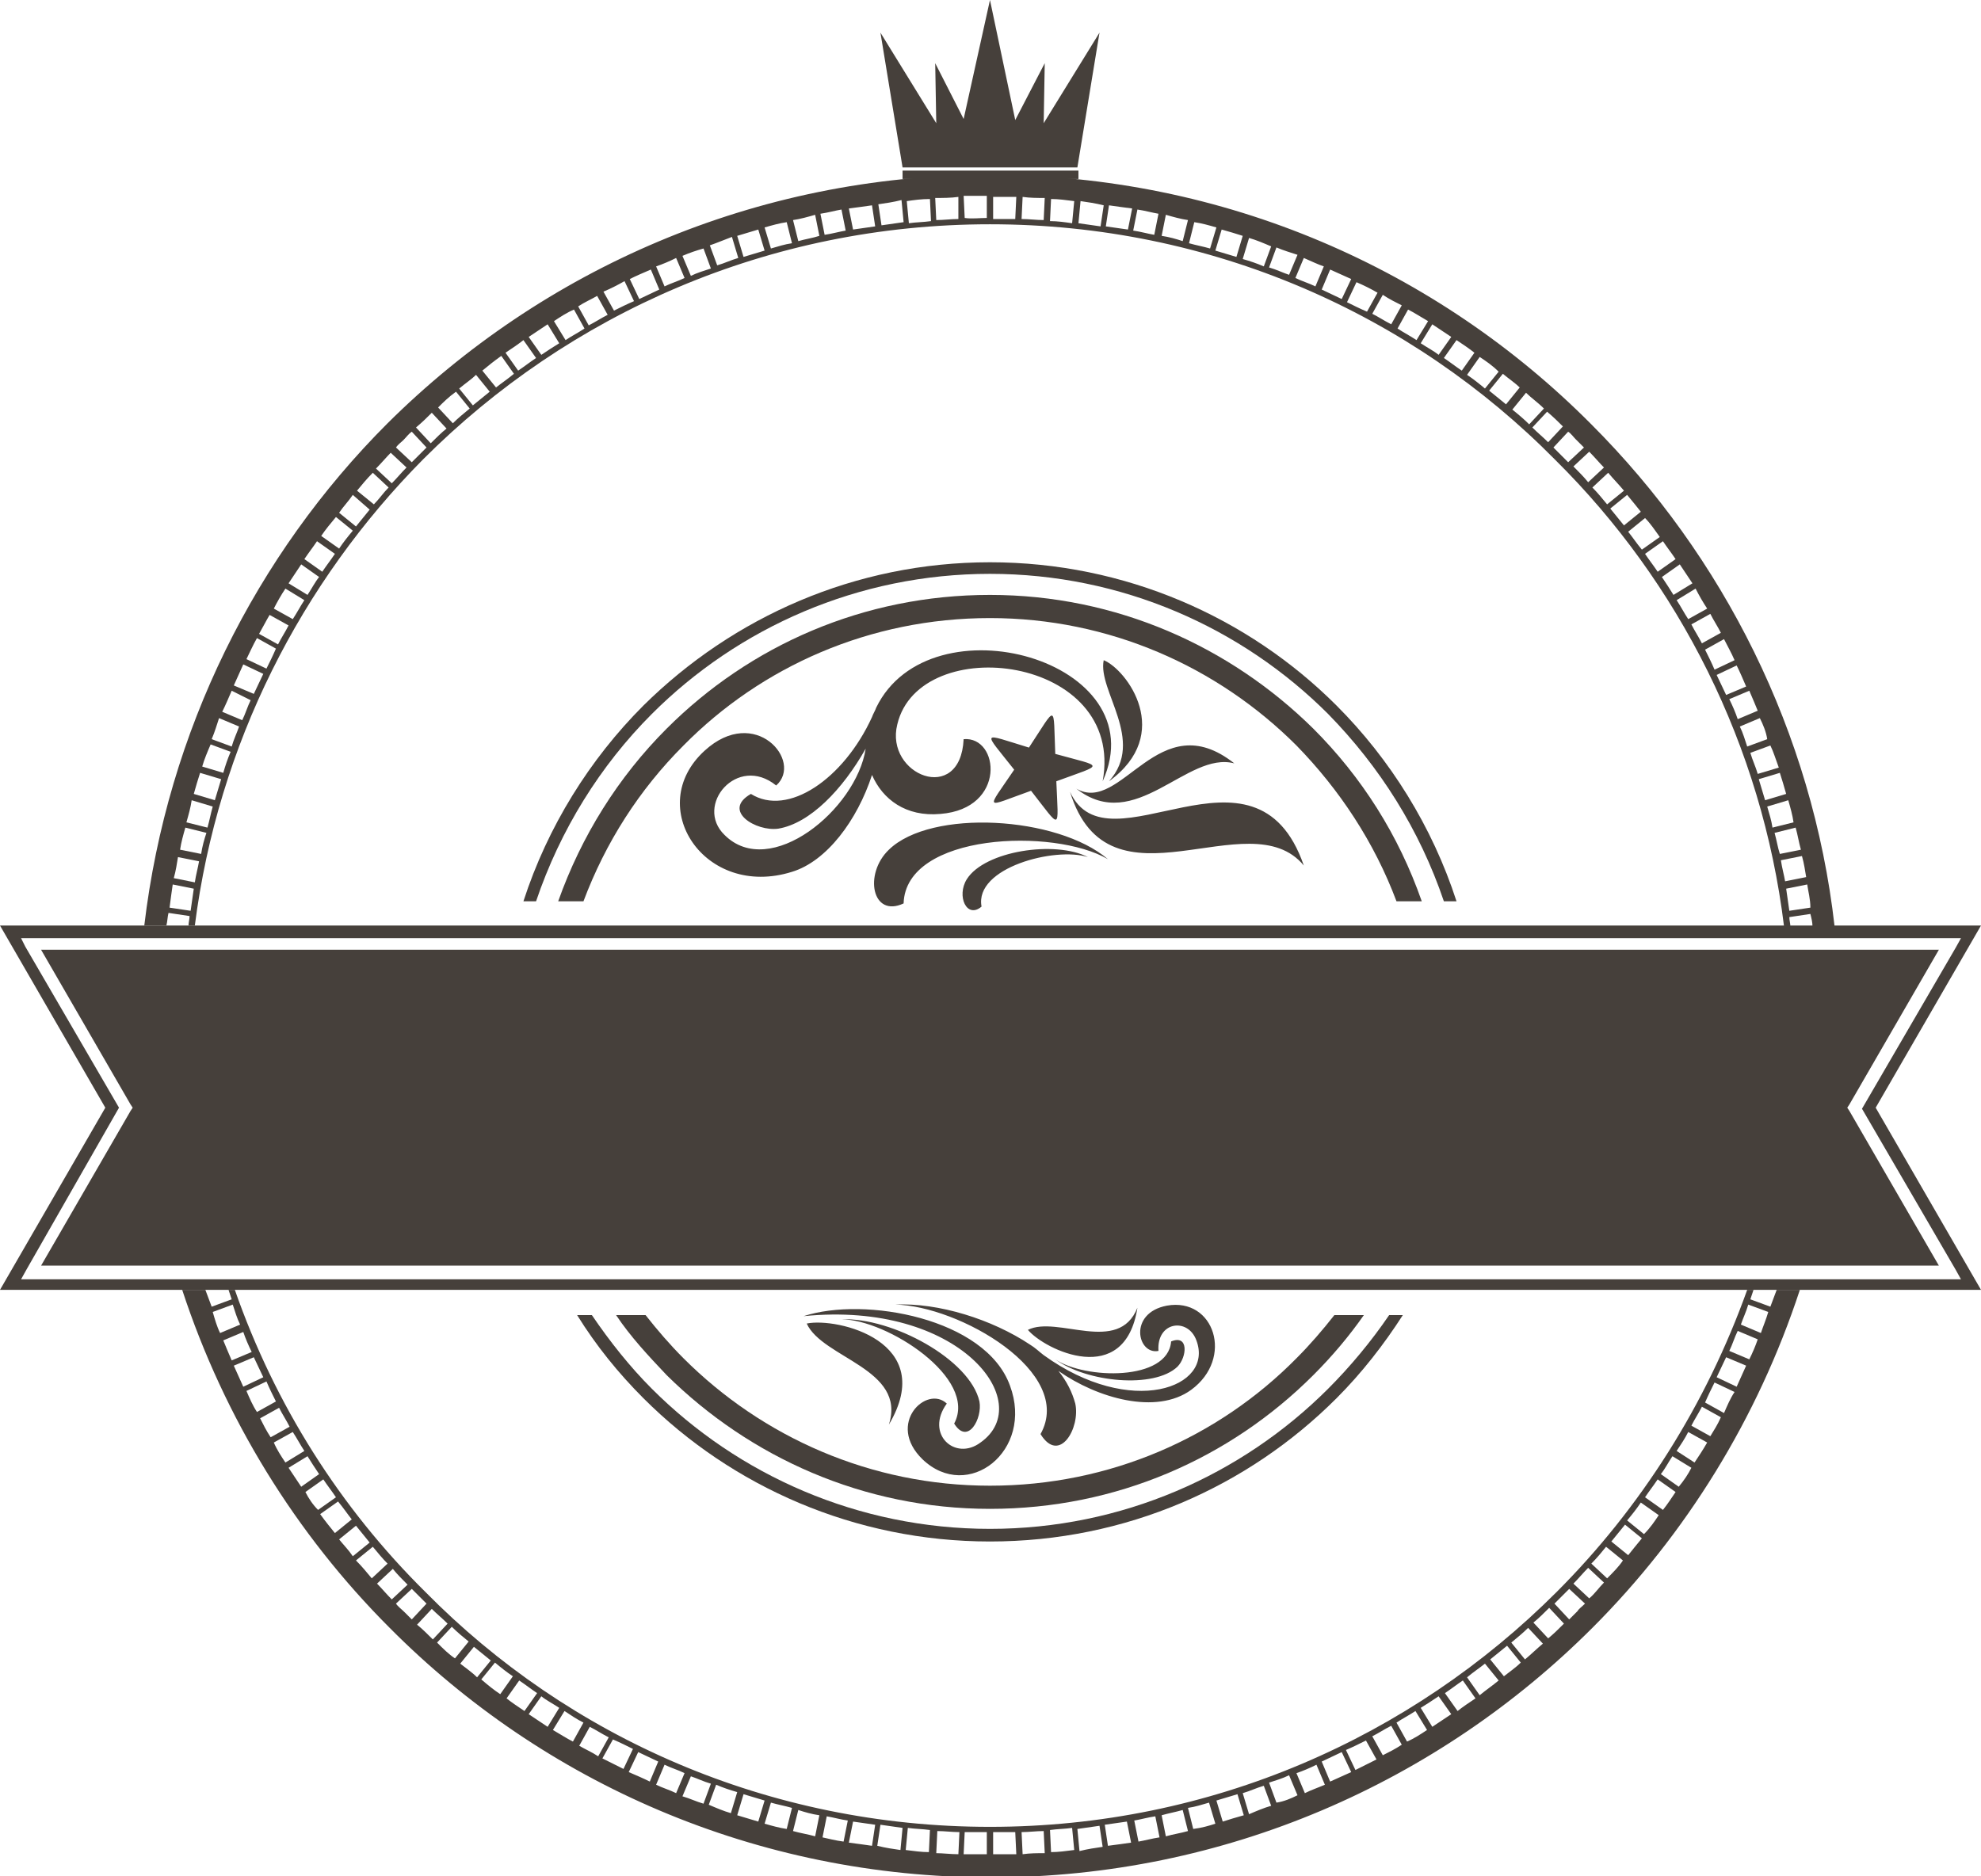 <?xml version="1.0" encoding="utf-8"?>
<!-- Generator: Adobe Illustrator 19.2.1, SVG Export Plug-In . SVG Version: 6.00 Build 0)  -->
<svg version="1.1" id="Layer_1" xmlns="http://www.w3.org/2000/svg" xmlns:xlink="http://www.w3.org/1999/xlink" x="0px" y="0px"
	 viewBox="0 0 188.1 178.2" style="enable-background:new 0 0 188.1 178.2;" xml:space="preserve">
<style type="text/css">
	.st0{fill:#46403B;}
	.st1{fill-rule:evenodd;clip-rule:evenodd;fill:#46403B;}
</style>
<g>
	<g>
		<path class="st0" d="M94,16.6c22.3,0,42.5,9,57.1,23.7c12.5,12.5,21,29.2,23.1,47.7h-2.1c0-0.4-0.1-0.8-0.2-1.2l-2,0.3
			c0,0.3,0.1,0.6,0.1,0.9h-0.6c-2.1-17.2-10-32.7-21.7-44.3C134,29.8,115,21.3,94,21.3s-40,8.5-53.8,22.3
			C28.6,55.3,20.7,70.7,18.5,87.9h-0.6c0-0.3,0.1-0.6,0.1-0.9l-2-0.3c-0.1,0.4-0.1,0.8-0.2,1.2h-2.1c2.2-18.5,10.6-35.2,23.1-47.7
			C51.5,25.6,71.7,16.6,94,16.6L94,16.6z M170.9,122.5c-4,12.2-10.8,23.2-19.7,32.1c-14.6,14.6-34.8,23.7-57.1,23.7
			c-22.3,0-42.5-9-57.1-23.7c-8.9-8.9-15.7-19.9-19.7-32.1h2.2c0.2,0.5,0.4,1.1,0.6,1.6l1.9-0.7c-0.1-0.3-0.2-0.6-0.3-0.9h0.6
			c3.8,10.9,10,20.7,18.1,28.7C54,165,73,173.5,94,173.5s40-8.5,53.8-22.3c8-8,14.2-17.8,18.1-28.7h0.6c-0.1,0.3-0.2,0.6-0.3,0.9
			l1.9,0.7c0.2-0.5,0.4-1.1,0.6-1.6H170.9L170.9,122.5z M93.7,20.7l0-2.1c-0.7,0-1.4,0-2.2,0l0.1,2.1C92.3,20.8,93,20.7,93.7,20.7
			L93.7,20.7z M94.3,18.7l0,2.1c0.7,0,1.4,0,2.1,0l0.1-2.1C95.8,18.7,95,18.7,94.3,18.7L94.3,18.7z M97.1,18.7L97,20.8
			c0.7,0,1.4,0.1,2.1,0.1l0.1-2.1C98.5,18.8,97.8,18.8,97.1,18.7L97.1,18.7z M99.8,18.9l-0.1,2.1c0.7,0,1.4,0.1,2.1,0.2l0.2-2.1
			C101.2,19,100.5,18.9,99.8,18.9L99.8,18.9z M102.6,19.1l-0.2,2.1c0.7,0.1,1.4,0.2,2.1,0.3l0.3-2C104,19.3,103.3,19.2,102.6,19.1
			L102.6,19.1z M105.3,19.5l-0.3,2c0.7,0.1,1.4,0.2,2.1,0.3l0.4-2C106.7,19.7,106,19.6,105.3,19.5L105.3,19.5z M108,19.9l-0.4,2
			c0.7,0.1,1.4,0.3,2,0.4l0.4-2C109.4,20.2,108.7,20,108,19.9L108,19.9z M110.7,20.4l-0.4,2c0.7,0.1,1.4,0.3,2,0.5l0.5-2
			C112.1,20.8,111.4,20.6,110.7,20.4L110.7,20.4z M113.4,21.1l-0.5,2c0.7,0.2,1.3,0.3,2,0.5l0.6-2C114.8,21.4,114.1,21.2,113.4,21.1
			L113.4,21.1z M116,21.8l-0.6,2c0.7,0.2,1.3,0.4,2,0.6l0.6-2C117.4,22.2,116.7,22,116,21.8L116,21.8z M118.6,22.6l-0.6,2
			c0.7,0.2,1.3,0.4,2,0.7l0.7-1.9C120,23.1,119.3,22.8,118.6,22.6L118.6,22.6z M121.2,23.5l-0.7,1.9c0.7,0.2,1.3,0.5,1.9,0.7
			l0.8-1.9C122.6,24,121.9,23.8,121.2,23.5L121.2,23.5z M123.8,24.5l-0.8,1.9c0.6,0.3,1.3,0.5,1.9,0.8l0.8-1.9
			C125.1,25.1,124.5,24.8,123.8,24.5L123.8,24.5z M126.3,25.6l-0.8,1.9c0.6,0.3,1.3,0.6,1.9,0.9l0.9-1.9
			C127.6,26.2,127,25.9,126.3,25.6L126.3,25.6z M128.8,26.8l-0.9,1.9c0.6,0.3,1.2,0.6,1.9,0.9l1-1.8
			C130.1,27.4,129.5,27.1,128.8,26.8L128.8,26.8z M131.3,28l-1,1.8c0.6,0.3,1.2,0.7,1.8,1l1-1.8C132.5,28.7,131.9,28.4,131.3,28
			L131.3,28z M133.7,29.4l-1,1.8c0.6,0.4,1.2,0.7,1.8,1.1l1.1-1.8C134.9,30.1,134.3,29.7,133.7,29.4L133.7,29.4z M136,30.8l-1.1,1.8
			c0.6,0.4,1.2,0.7,1.7,1.1l1.2-1.7C137.2,31.6,136.6,31.2,136,30.8L136,30.8z M138.3,32.3l-1.2,1.7c0.6,0.4,1.1,0.8,1.7,1.2
			l1.2-1.7C139.5,33.1,138.9,32.7,138.3,32.3L138.3,32.3z M140.5,33.9l-1.2,1.7c0.6,0.4,1.1,0.8,1.7,1.3l1.3-1.6
			C141.7,34.7,141.1,34.3,140.5,33.9L140.5,33.9z M142.7,35.5l-1.3,1.6c0.5,0.4,1.1,0.9,1.6,1.3l1.3-1.6
			C143.9,36.4,143.3,36,142.7,35.5L142.7,35.5z M144.9,37.3l-1.3,1.6c0.5,0.4,1.1,0.9,1.6,1.4l1.4-1.5
			C146,38.2,145.4,37.8,144.9,37.3L144.9,37.3z M146.9,39.1l-1.4,1.5c0.5,0.5,1,0.9,1.5,1.4l1.4-1.5C148,40.1,147.5,39.6,146.9,39.1
			L146.9,39.1z M148.9,41l-1.4,1.5c0.2,0.2,0.5,0.5,0.7,0.7c0.2,0.2,0.5,0.5,0.7,0.7l1.5-1.4c-0.3-0.3-0.5-0.5-0.8-0.8
			C149.4,41.5,149.2,41.2,148.9,41L148.9,41z M150.9,42.9l-1.5,1.4c0.5,0.5,1,1,1.4,1.5l1.5-1.4C151.9,44,151.4,43.4,150.9,42.9
			L150.9,42.9z M152.7,44.9l-1.5,1.4c0.5,0.5,0.9,1,1.4,1.6l1.6-1.3C153.7,46,153.2,45.5,152.7,44.9L152.7,44.9z M154.5,47l-1.6,1.3
			c0.4,0.5,0.9,1.1,1.3,1.6l1.6-1.3C155.4,48.1,155,47.6,154.5,47L154.5,47z M156.2,49.2l-1.6,1.3c0.4,0.5,0.8,1.1,1.3,1.7l1.7-1.2
			C157.1,50.3,156.7,49.7,156.2,49.2L156.2,49.2z M157.9,51.4l-1.7,1.2c0.4,0.6,0.8,1.1,1.2,1.7l1.7-1.2
			C158.7,52.5,158.3,52,157.9,51.4L157.9,51.4z M159.5,53.6l-1.7,1.2c0.4,0.6,0.8,1.2,1.1,1.7l1.8-1.1
			C160.3,54.8,159.9,54.2,159.5,53.6L159.5,53.6z M161,55.9l-1.8,1.1c0.4,0.6,0.7,1.2,1.1,1.8l1.8-1C161.7,57.2,161.3,56.5,161,55.9
			L161,55.9z M162.4,58.3l-1.8,1c0.3,0.6,0.7,1.2,1,1.8l1.8-1C163.1,59.5,162.7,58.9,162.4,58.3L162.4,58.3z M163.7,60.7l-1.8,1
			c0.3,0.6,0.6,1.2,0.9,1.9l1.9-0.9C164.4,62,164,61.3,163.7,60.7L163.7,60.7z M164.9,63.2l-1.9,0.9c0.3,0.6,0.6,1.3,0.9,1.9
			l1.9-0.8C165.5,64.5,165.2,63.8,164.9,63.2L164.9,63.2z M166.1,65.6l-1.9,0.8c0.3,0.6,0.6,1.3,0.8,1.9l1.9-0.8
			C166.7,67,166.4,66.3,166.1,65.6L166.1,65.6z M167.1,68.2l-1.9,0.8c0.3,0.6,0.5,1.3,0.7,1.9l1.9-0.7
			C167.7,69.5,167.4,68.8,167.1,68.2L167.1,68.2z M168.1,70.8l-1.9,0.7c0.2,0.7,0.5,1.3,0.7,2l2-0.6
			C168.6,72.1,168.4,71.4,168.1,70.8L168.1,70.8z M169,73.4l-2,0.6c0.2,0.7,0.4,1.3,0.6,2l2-0.6C169.4,74.7,169.2,74,169,73.4
			L169,73.4z M169.8,76l-2,0.6c0.2,0.7,0.4,1.3,0.5,2l2-0.5C170.2,77.4,170,76.7,169.8,76L169.8,76z M170.5,78.6l-2,0.5
			c0.2,0.7,0.3,1.4,0.5,2l2-0.4C170.8,80,170.7,79.3,170.5,78.6L170.5,78.6z M171.1,81.3l-2,0.4c0.1,0.7,0.3,1.4,0.4,2l2-0.4
			C171.4,82.7,171.3,82,171.1,81.3L171.1,81.3z M171.6,84l-2,0.4c0.1,0.7,0.2,1.4,0.3,2.1l2-0.3C171.9,85.4,171.7,84.7,171.6,84
			L171.6,84z M167.9,124.6l-1.9-0.7c-0.2,0.7-0.5,1.3-0.7,1.9l1.9,0.8C167.4,126,167.7,125.3,167.9,124.6L167.9,124.6z M166.9,127.2
			l-1.9-0.8c-0.3,0.6-0.5,1.3-0.8,1.9l1.9,0.8C166.4,128.5,166.7,127.8,166.9,127.2L166.9,127.2z M165.8,129.7l-1.9-0.8
			c-0.3,0.6-0.6,1.3-0.9,1.9l1.9,0.9C165.2,131,165.5,130.4,165.8,129.7L165.8,129.7z M164.7,132.2l-1.9-0.9
			c-0.3,0.6-0.6,1.2-0.9,1.9l1.8,1C164,133.5,164.3,132.8,164.7,132.2L164.7,132.2z M163.4,134.6l-1.8-1c-0.3,0.6-0.7,1.2-1,1.8
			l1.8,1C162.7,135.9,163.1,135.3,163.4,134.6L163.4,134.6z M162.1,137l-1.8-1c-0.3,0.6-0.7,1.2-1.1,1.8l1.7,1.1
			C161.3,138.3,161.7,137.7,162.1,137L162.1,137z M160.6,139.4l-1.8-1.1c-0.4,0.6-0.7,1.2-1.1,1.7l1.7,1.2
			C159.9,140.6,160.3,140,160.6,139.4L160.6,139.4z M159.1,141.7l-1.7-1.2c-0.4,0.6-0.8,1.1-1.2,1.7l1.7,1.2
			C158.3,142.9,158.7,142.3,159.1,141.7L159.1,141.7z M157.5,143.9l-1.7-1.2c-0.4,0.6-0.8,1.1-1.3,1.7l1.6,1.3
			C156.7,145.1,157.1,144.5,157.5,143.9L157.5,143.9z M155.9,146.1l-1.6-1.3c-0.4,0.5-0.9,1.1-1.3,1.6l1.6,1.3
			C155,147.2,155.4,146.7,155.9,146.1L155.9,146.1z M154.1,148.2l-1.6-1.3c-0.4,0.5-0.9,1.1-1.4,1.6l1.5,1.4
			C153.2,149.3,153.7,148.8,154.1,148.2L154.1,148.2z M152.3,150.3l-1.5-1.4c-0.5,0.5-0.9,1-1.4,1.5l1.5,1.4
			C151.4,151.4,151.8,150.8,152.3,150.3L152.3,150.3z M150.5,152.3l-1.5-1.4c-0.2,0.2-0.5,0.5-0.7,0.7c-0.2,0.2-0.5,0.5-0.7,0.7
			l1.4,1.5c0.3-0.3,0.5-0.5,0.8-0.8C149.9,152.8,150.2,152.6,150.5,152.3L150.5,152.3z M148.5,154.2l-1.4-1.5c-0.5,0.5-1,1-1.5,1.4
			l1.4,1.5C147.5,155.2,148,154.7,148.5,154.2L148.5,154.2z M146.5,156.1l-1.4-1.5c-0.5,0.5-1,0.9-1.6,1.4l1.3,1.6
			C145.4,157.1,145.9,156.6,146.5,156.1L146.5,156.1z M144.4,157.9l-1.3-1.6c-0.5,0.4-1.1,0.9-1.6,1.3l1.3,1.6
			C143.3,158.8,143.9,158.4,144.4,157.9L144.4,157.9z M142.3,159.6L141,158c-0.5,0.4-1.1,0.8-1.7,1.3l1.2,1.7
			C141.1,160.5,141.7,160.1,142.3,159.6L142.3,159.6z M140.1,161.3l-1.2-1.7c-0.6,0.4-1.1,0.8-1.7,1.2l1.2,1.7
			C138.9,162.1,139.5,161.7,140.1,161.3L140.1,161.3z M137.8,162.8l-1.2-1.7c-0.6,0.4-1.2,0.8-1.7,1.1l1.1,1.8
			C136.6,163.6,137.2,163.2,137.8,162.8L137.8,162.8z M135.5,164.3l-1.1-1.8c-0.6,0.4-1.2,0.7-1.8,1.1l1,1.8
			C134.3,165.1,134.9,164.7,135.5,164.3L135.5,164.3z M133.1,165.7l-1-1.8c-0.6,0.3-1.2,0.7-1.8,1l1,1.8
			C131.9,166.4,132.5,166.1,133.1,165.7L133.1,165.7z M130.7,167.1l-1-1.8c-0.6,0.3-1.2,0.6-1.9,0.9l0.9,1.9
			C129.5,167.7,130.1,167.4,130.7,167.1L130.7,167.1z M128.3,168.3l-0.9-1.9c-0.6,0.3-1.3,0.6-1.9,0.9l0.8,1.9
			C127,168.9,127.6,168.6,128.3,168.3L128.3,168.3z M125.8,169.5l-0.8-1.9c-0.6,0.3-1.3,0.6-1.9,0.8l0.8,1.9
			C124.5,170,125.1,169.8,125.8,169.5L125.8,169.5z M123.2,170.5l-0.8-1.9c-0.6,0.3-1.3,0.5-1.9,0.7l0.7,1.9
			C121.9,171.1,122.6,170.8,123.2,170.5L123.2,170.5z M120.7,171.5l-0.7-1.9c-0.7,0.2-1.3,0.5-2,0.7l0.6,2
			C119.3,172,120,171.7,120.7,171.5L120.7,171.5z M118.1,172.4l-0.6-2c-0.7,0.2-1.3,0.4-2,0.6l0.6,2
			C116.7,172.8,117.4,172.6,118.1,172.4L118.1,172.4z M115.4,173.2l-0.6-2c-0.7,0.2-1.3,0.4-2,0.5l0.5,2
			C114.1,173.6,114.8,173.4,115.4,173.2L115.4,173.2z M112.8,173.9l-0.5-2c-0.7,0.2-1.3,0.3-2,0.5l0.4,2
			C111.4,174.2,112.1,174.1,112.8,173.9L112.8,173.9z M110.1,174.5l-0.4-2c-0.7,0.1-1.4,0.3-2,0.4l0.4,2
			C108.7,174.8,109.4,174.6,110.1,174.5L110.1,174.5z M107.4,175l-0.4-2c-0.7,0.1-1.4,0.2-2.1,0.3l0.3,2
			C106,175.2,106.7,175.1,107.4,175L107.4,175z M104.7,175.4l-0.3-2c-0.7,0.1-1.4,0.2-2.1,0.3l0.2,2.1
			C103.3,175.6,104,175.5,104.7,175.4L104.7,175.4z M102,175.7l-0.2-2.1c-0.7,0.1-1.4,0.1-2.1,0.2l0.1,2.1
			C100.5,175.9,101.2,175.8,102,175.7L102,175.7z M99.2,176l-0.1-2.1c-0.7,0-1.4,0.1-2.1,0.1l0.1,2.1C97.8,176,98.5,176,99.2,176
			L99.2,176z M96.5,176.1l-0.1-2.1c-0.7,0-1.4,0-2.1,0l0,2.1C95,176.1,95.8,176.1,96.5,176.1L96.5,176.1z M93.7,176.1l0-2.1
			c-0.7,0-1.4,0-2.1,0l-0.1,2.1C92.3,176.1,93,176.1,93.7,176.1L93.7,176.1z M91,176.1l0.1-2.1c-0.7,0-1.4-0.1-2.1-0.1l-0.1,2.1
			C89.5,176,90.3,176.1,91,176.1L91,176.1z M88.2,175.9l0.1-2.1c-0.7-0.1-1.4-0.1-2.1-0.2l-0.2,2.1
			C86.8,175.8,87.5,175.9,88.2,175.9L88.2,175.9z M85.5,175.7l0.2-2.1c-0.7-0.1-1.4-0.2-2.1-0.3l-0.3,2
			C84.1,175.5,84.8,175.6,85.5,175.7L85.5,175.7z M82.8,175.3l0.3-2c-0.7-0.1-1.4-0.2-2.1-0.3l-0.4,2
			C81.4,175.1,82.1,175.2,82.8,175.3L82.8,175.3z M80.1,174.9l0.4-2c-0.7-0.1-1.4-0.3-2-0.4l-0.4,2
			C78.6,174.6,79.3,174.8,80.1,174.9L80.1,174.9z M77.4,174.4l0.4-2c-0.7-0.1-1.4-0.3-2-0.5l-0.5,2C76,174.1,76.7,174.2,77.4,174.4
			L77.4,174.4z M74.7,173.7l0.5-2c-0.7-0.2-1.3-0.3-2-0.5l-0.6,2C73.3,173.4,74,173.6,74.7,173.7L74.7,173.7z M72,173l0.6-2
			c-0.7-0.2-1.3-0.4-2-0.6l-0.6,2C70.7,172.6,71.3,172.8,72,173L72,173z M69.4,172.2l0.6-2c-0.7-0.2-1.3-0.4-2-0.7l-0.7,1.9
			C68,171.7,68.7,172,69.4,172.2L69.4,172.2z M66.8,171.3l0.7-1.9c-0.7-0.2-1.3-0.5-1.9-0.7l-0.8,1.9
			C65.5,170.8,66.1,171.1,66.8,171.3L66.8,171.3z M64.2,170.3l0.8-1.9c-0.6-0.3-1.3-0.5-1.9-0.8l-0.8,1.9
			C62.9,169.8,63.6,170,64.2,170.3L64.2,170.3z M61.7,169.2l0.8-1.9c-0.6-0.3-1.3-0.6-1.9-0.9l-0.9,1.9
			C60.4,168.6,61.1,168.9,61.7,169.2L61.7,169.2z M59.2,168l0.9-1.9c-0.6-0.3-1.2-0.6-1.9-0.9l-1,1.8C58,167.4,58.6,167.7,59.2,168
			L59.2,168z M56.8,166.8l1-1.8c-0.6-0.3-1.2-0.7-1.8-1l-1,1.8C55.5,166.1,56.2,166.4,56.8,166.8L56.8,166.8z M54.4,165.4l1-1.8
			c-0.6-0.3-1.2-0.7-1.8-1.1l-1.1,1.8C53.2,164.7,53.8,165.1,54.4,165.4L54.4,165.4z M52,164l1.1-1.8c-0.6-0.4-1.2-0.7-1.7-1.1
			l-1.2,1.7C50.8,163.2,51.4,163.6,52,164L52,164z M49.8,162.5l1.2-1.7c-0.6-0.4-1.1-0.8-1.7-1.2l-1.2,1.7
			C48.6,161.7,49.2,162.1,49.8,162.5L49.8,162.5z M47.5,160.9l1.2-1.7c-0.6-0.4-1.1-0.8-1.7-1.3l-1.3,1.6
			C46.4,160.1,46.9,160.5,47.5,160.9L47.5,160.9z M45.3,159.3l1.3-1.6c-0.5-0.4-1.1-0.9-1.6-1.3l-1.3,1.6
			C44.2,158.4,44.8,158.8,45.3,159.3L45.3,159.3z M43.2,157.5l1.3-1.6c-0.5-0.4-1.1-0.9-1.6-1.4l-1.4,1.5
			C42.1,156.6,42.6,157.1,43.2,157.5L43.2,157.5z M41.1,155.7l1.4-1.5c-0.5-0.5-1-0.9-1.5-1.4l-1.4,1.5
			C40.1,154.7,40.6,155.2,41.1,155.7L41.1,155.7z M39.1,153.8l1.4-1.5c-0.2-0.2-0.5-0.5-0.7-0.7c-0.2-0.2-0.5-0.5-0.7-0.7l-1.5,1.4
			c0.2,0.3,0.5,0.5,0.8,0.8C38.6,153.3,38.9,153.6,39.1,153.8L39.1,153.8z M37.2,151.9l1.5-1.4c-0.5-0.5-1-1-1.4-1.5l-1.5,1.4
			C36.2,150.8,36.7,151.4,37.2,151.9L37.2,151.9z M35.3,149.9l1.5-1.4c-0.5-0.5-0.9-1-1.4-1.6l-1.6,1.3
			C34.4,148.8,34.8,149.3,35.3,149.9L35.3,149.9z M33.5,147.8l1.6-1.3c-0.4-0.5-0.9-1.1-1.3-1.6l-1.6,1.3
			C32.6,146.7,33.1,147.2,33.5,147.8L33.5,147.8z M31.8,145.6l1.6-1.3c-0.4-0.5-0.8-1.1-1.3-1.7l-1.7,1.2
			C30.9,144.5,31.4,145.1,31.8,145.6L31.8,145.6z M30.2,143.4l1.7-1.2c-0.4-0.6-0.8-1.1-1.2-1.7l-1.7,1.2
			C29.3,142.3,29.7,142.9,30.2,143.4L30.2,143.4z M28.6,141.2l1.7-1.2c-0.4-0.6-0.8-1.2-1.1-1.7l-1.8,1.1
			C27.8,140,28.2,140.6,28.6,141.2L28.6,141.2z M27.1,138.9l1.8-1.1c-0.4-0.6-0.7-1.2-1.1-1.8l-1.8,1
			C26.3,137.7,26.7,138.3,27.1,138.9L27.1,138.9z M25.7,136.5l1.8-1c-0.3-0.6-0.7-1.2-1-1.8l-1.8,1C25,135.3,25.3,135.9,25.7,136.5
			L25.7,136.5z M24.4,134.1l1.8-1c-0.3-0.6-0.6-1.2-0.9-1.9l-1.9,0.9C23.7,132.8,24,133.5,24.4,134.1L24.4,134.1z M23.1,131.7
			l1.9-0.9c-0.3-0.6-0.6-1.3-0.9-1.9l-1.9,0.8C22.5,130.4,22.8,131,23.1,131.7L23.1,131.7z M22,129.2l1.9-0.8
			c-0.3-0.6-0.6-1.3-0.8-1.9l-1.9,0.8C21.4,127.8,21.7,128.5,22,129.2L22,129.2z M20.9,126.6l1.9-0.8c-0.3-0.6-0.5-1.3-0.7-1.9
			l-1.9,0.7C20.4,125.3,20.6,126,20.9,126.6L20.9,126.6z M16.1,86.2l2,0.3c0.1-0.7,0.2-1.4,0.3-2.1l-2-0.4
			C16.3,84.7,16.2,85.4,16.1,86.2L16.1,86.2z M16.5,83.4l2,0.4c0.1-0.7,0.3-1.4,0.4-2l-2-0.4C16.8,82,16.7,82.7,16.5,83.4L16.5,83.4
			z M17.1,80.7l2,0.4c0.1-0.7,0.3-1.4,0.5-2l-2-0.5C17.4,79.3,17.2,80,17.1,80.7L17.1,80.7z M17.7,78.1l2,0.5c0.2-0.7,0.3-1.3,0.5-2
			l-2-0.6C18.1,76.7,17.9,77.4,17.7,78.1L17.7,78.1z M18.4,75.4l2,0.6c0.2-0.7,0.4-1.3,0.6-2l-2-0.6C18.8,74,18.6,74.7,18.4,75.4
			L18.4,75.4z M19.2,72.8l2,0.6c0.2-0.7,0.4-1.3,0.7-2l-1.9-0.7C19.7,71.4,19.4,72.1,19.2,72.8L19.2,72.8z M20.1,70.2l1.9,0.7
			c0.2-0.7,0.5-1.3,0.7-1.9l-1.9-0.8C20.6,68.8,20.4,69.5,20.1,70.2L20.1,70.2z M21.1,67.6l1.9,0.8c0.3-0.6,0.5-1.3,0.8-1.9L22,65.6
			C21.7,66.3,21.4,67,21.1,67.6L21.1,67.6z M22.2,65.1l1.9,0.8c0.3-0.6,0.6-1.3,0.9-1.9l-1.9-0.9C22.8,63.8,22.5,64.4,22.2,65.1
			L22.2,65.1z M23.4,62.6l1.9,0.9c0.3-0.6,0.6-1.2,0.9-1.9l-1.8-1C24,61.3,23.7,62,23.4,62.6L23.4,62.6z M24.6,60.2l1.8,1
			c0.3-0.6,0.7-1.2,1-1.8l-1.8-1C25.3,58.9,25,59.5,24.6,60.2L24.6,60.2z M26,57.8l1.8,1c0.4-0.6,0.7-1.2,1.1-1.8l-1.8-1.1
			C26.7,56.5,26.3,57.2,26,57.8L26,57.8z M27.4,55.4l1.8,1.1c0.4-0.6,0.7-1.2,1.1-1.7l-1.7-1.2C28.2,54.2,27.8,54.8,27.4,55.4
			L27.4,55.4z M28.9,53.1l1.7,1.2c0.4-0.6,0.8-1.1,1.2-1.7l-1.7-1.2C29.7,52,29.3,52.5,28.9,53.1L28.9,53.1z M30.5,50.9l1.7,1.2
			c0.4-0.6,0.8-1.1,1.3-1.7l-1.6-1.3C31.4,49.7,30.9,50.3,30.5,50.9L30.5,50.9z M32.2,48.7l1.6,1.3c0.4-0.5,0.9-1.1,1.3-1.6L33.5,47
			C33.1,47.6,32.6,48.1,32.2,48.7L32.2,48.7z M33.9,46.6l1.6,1.3c0.5-0.5,0.9-1.1,1.4-1.6l-1.5-1.4C34.8,45.5,34.4,46,33.9,46.6
			L33.9,46.6z M35.7,44.5l1.5,1.4c0.5-0.5,0.9-1,1.4-1.5l-1.5-1.4C36.7,43.4,36.2,44,35.7,44.5L35.7,44.5z M37.6,42.5l1.5,1.4
			c0.2-0.2,0.5-0.5,0.7-0.7c0.2-0.2,0.5-0.5,0.7-0.7L39.1,41c-0.3,0.2-0.5,0.5-0.8,0.8C38.1,42,37.8,42.2,37.6,42.5L37.6,42.5z
			 M39.5,40.6l1.4,1.5c0.5-0.5,1-1,1.5-1.4l-1.4-1.5C40.6,39.6,40.1,40.1,39.5,40.6L39.5,40.6z M41.6,38.7l1.4,1.5
			c0.5-0.5,1-0.9,1.6-1.4l-1.3-1.6C42.6,37.7,42.1,38.2,41.6,38.7L41.6,38.7z M43.6,36.9l1.3,1.6c0.5-0.4,1.1-0.9,1.6-1.3l-1.3-1.6
			C44.8,36,44.2,36.4,43.6,36.9L43.6,36.9z M45.8,35.2l1.3,1.6c0.5-0.4,1.1-0.8,1.7-1.3l-1.2-1.7C46.9,34.3,46.4,34.7,45.8,35.2
			L45.8,35.2z M48,33.5l1.2,1.7c0.6-0.4,1.1-0.8,1.7-1.2l-1.2-1.7C49.2,32.7,48.6,33.1,48,33.5L48,33.5z M50.2,32l1.2,1.7
			c0.6-0.4,1.2-0.8,1.7-1.1L52,30.8C51.4,31.2,50.8,31.6,50.2,32L50.2,32z M52.6,30.5l1.1,1.8c0.6-0.4,1.2-0.7,1.8-1.1l-1-1.8
			C53.8,29.7,53.2,30.1,52.6,30.5L52.6,30.5z M54.9,29.1l1,1.8c0.6-0.3,1.2-0.7,1.8-1l-1-1.8C56.2,28.4,55.5,28.7,54.9,29.1
			L54.9,29.1z M57.3,27.7l1,1.8c0.6-0.3,1.2-0.6,1.9-0.9l-0.9-1.9C58.6,27.1,58,27.4,57.3,27.7L57.3,27.7z M59.8,26.5l0.9,1.9
			c0.6-0.3,1.3-0.6,1.9-0.9l-0.8-1.9C61.1,25.9,60.4,26.2,59.8,26.5L59.8,26.5z M62.3,25.3l0.8,1.9c0.6-0.3,1.3-0.5,1.9-0.8
			l-0.8-1.9C63.6,24.8,62.9,25.1,62.3,25.3L62.3,25.3z M64.8,24.3l0.8,1.9c0.6-0.3,1.3-0.5,1.9-0.7l-0.7-1.9
			C66.1,23.8,65.5,24,64.8,24.3L64.8,24.3z M67.4,23.3l0.7,1.9c0.7-0.2,1.3-0.5,2-0.7l-0.6-2C68.7,22.8,68,23.1,67.4,23.3L67.4,23.3
			z M70,22.4l0.6,2c0.7-0.2,1.3-0.4,2-0.6l-0.6-2C71.3,22,70.7,22.2,70,22.4L70,22.4z M72.6,21.6l0.6,2c0.7-0.2,1.3-0.4,2-0.5
			l-0.5-2C74,21.2,73.3,21.4,72.6,21.6L72.6,21.6z M75.3,20.9l0.5,2c0.7-0.2,1.4-0.3,2-0.5l-0.4-2C76.7,20.6,76,20.8,75.3,20.9
			L75.3,20.9z M77.9,20.3l0.4,2c0.7-0.1,1.4-0.3,2-0.4l-0.4-2C79.3,20,78.6,20.2,77.9,20.3L77.9,20.3z M80.6,19.8l0.4,2
			c0.7-0.1,1.4-0.2,2.1-0.3l-0.3-2C82.1,19.6,81.4,19.7,80.6,19.8L80.6,19.8z M83.4,19.4l0.3,2c0.7-0.1,1.4-0.2,2.1-0.3l-0.2-2.1
			C84.8,19.2,84.1,19.3,83.4,19.4L83.4,19.4z M86.1,19.1l0.2,2.1c0.7-0.1,1.4-0.1,2.1-0.2l-0.1-2.1C87.5,18.9,86.8,19,86.1,19.1
			L86.1,19.1z M88.8,18.8l0.1,2.1c0.7,0,1.4-0.1,2.1-0.1L91,18.7C90.3,18.8,89.5,18.8,88.8,18.8L88.8,18.8z"/>
		<path class="st1" d="M0,87.9h188.1l-10,17.3l10,17.3H0l10-17.3L0,87.9L0,87.9z M3.9,90.2l8.5,14.7l0.2,0.3l-0.2,0.3l-8.5,14.7
			h180.2l-8.5-14.7l-0.2-0.3l0.2-0.3l8.5-14.7H3.9L3.9,90.2z M11.3,105.2L2.4,89.9L2,89.1h1h182.2h1l-0.5,0.9l-8.9,15.3l8.9,15.3
			l0.5,0.9h-1H2.9H2l0.5-0.9L11.3,105.2L11.3,105.2z"/>
		<path class="st0" d="M133.2,124.9c-1.8,2.8-3.9,5.5-6.3,7.9c-8.4,8.4-20,13.6-32.9,13.6c-12.8,0-24.5-5.2-32.9-13.6
			c-2.4-2.4-4.5-5-6.3-7.9l1.4,0c1.7,2.5,3.6,4.9,5.7,7c8.2,8.2,19.6,13.3,32.1,13.3c12.5,0,23.9-5.1,32.1-13.3
			c2.1-2.1,4.1-4.5,5.8-7L133.2,124.9L133.2,124.9z"/>
		<path class="st0" d="M94,53.4c12.8,0,24.5,5.2,32.9,13.6c5.1,5.1,9.1,11.5,11.4,18.6h-1.2c-2.3-6.8-6.1-12.8-11-17.8
			c-8.2-8.2-19.6-13.3-32.1-13.3c-12.5,0-23.9,5.1-32.1,13.3c-4.9,4.9-8.7,11-11,17.8h-1.2C52,78.5,56,72.1,61.1,67
			C69.6,58.6,81.2,53.4,94,53.4L94,53.4z"/>
		<path class="st0" d="M94,56.5c12,0,22.8,4.9,30.7,12.7c4.6,4.6,8.1,10.1,10.3,16.4h-2.4c-2.1-5.6-5.4-10.6-9.5-14.8
			c-7.5-7.5-17.8-12.1-29.1-12.1c-11.4,0-21.7,4.6-29.1,12.1c-4.2,4.2-7.4,9.2-9.5,14.8H53c2.2-6.2,5.7-11.8,10.3-16.4
			C71.2,61.3,82,56.5,94,56.5L94,56.5z M129.5,124.9c-1.4,2-3,3.9-4.8,5.7c-7.9,7.9-18.7,12.7-30.7,12.7s-22.8-4.9-30.7-12.7
			c-1.7-1.8-3.4-3.6-4.8-5.7h2.8c1.1,1.4,2.3,2.8,3.6,4.1c7.5,7.5,17.8,12.1,29.1,12.1c11.4,0,21.7-4.6,29.1-12.1
			c1.3-1.3,2.5-2.7,3.6-4.1H129.5L129.5,124.9z"/>
		<path class="st1" d="M85.7,15.9H94h8.3l2.1-12.8l-5.3,8.6L99.2,6l-2.8,5.4L94,0l-2.5,11.3L88.8,6l0.1,5.7l-5.3-8.6L85.7,15.9
			L85.7,15.9z M85.7,16.2h16.7v0.8H85.7V16.2L85.7,16.2z"/>
		<path class="st1" d="M105.2,81.6c-4.8-4.1-16.8-4.8-20.8-0.9c-2.4,2.3-1.6,6.5,1.4,5.1C86,79.1,100.1,78.6,105.2,81.6L105.2,81.6z
			 M93.2,86.1c-0.7-3.7,7-5.7,10.1-4.7c-3.1-1.6-9.8-0.6-11.5,2.1C90.8,85.1,91.8,87.3,93.2,86.1L93.2,86.1z M100.2,71.6
			c4.7,1.3,4.7,0.9,0.1,2.6c0.2,4.8,0.5,4.6-2.4,0.9c-4.5,1.6-4.3,2-1.6-2c-3-3.8-3.2-3.5,1.4-2.1C100.4,66.9,100,66.8,100.2,71.6
			L100.2,71.6z M102.2,74.9c5.6,4.4,10.5-3.6,15-2.4C110,66.8,106.5,77.4,102.2,74.9L102.2,74.9z M104.8,62.7
			c-0.6,2.9,4,7.6,0.5,11.5C111.5,69.7,107,63.6,104.8,62.7L104.8,62.7z M104.7,74.2c5.2-11.5-16.4-17.5-21.5-7v0l0,0
			c-0.1,0.3-0.3,0.6-0.4,0.9c-2.7,5.9-8,9.5-11.5,7.3c-2.8,1.6,0.5,3.6,2.6,3.3c3-0.5,6.1-3.7,8.3-7.6c-0.9,5.8-9.1,12.5-13.4,8.2
			c-2.9-2.8,1.2-7.7,4.9-4.7c2.6-2.3-2-7.7-6.8-3.3c-5.8,5.3,0,14.1,8.3,11.5c3.3-1,6.2-4.9,7.6-9.2c1,2.3,3.2,4,6.5,3.7
			c6.3-0.5,5.6-7.4,2.2-7.1c-0.3,6.3-7.5,3.4-6.3-1.4C87.3,59.9,106.9,62.2,104.7,74.2L104.7,74.2z M101.6,75.2
			c3.7,12,17,0.7,22.2,7C119.2,68.9,105.2,83.1,101.6,75.2L101.6,75.2z"/>
		<path class="st1" d="M76.6,125.7c1.5,3.3,9.5,4.3,7.8,9.6C89.1,127.4,79.5,125.1,76.6,125.7L76.6,125.7z M97.6,126.3
			c2.8-1.4,8.6,2.4,10.4-2.1C106.8,131.9,99.2,128.2,97.6,126.3L97.6,126.3z M100.2,129.1c3,2.2,9.4,2.8,11.6,0.7
			c0.9-0.9,1.1-3.1-0.6-2.4C110.9,131.2,103,131,100.2,129.1L100.2,129.1z M85,123.9c4.1-0.2,9.2,1.4,12.8,3.8l0,0l0,0
			c0.5,0.3,0.9,0.7,1.3,1c8.3,6,16.2,3.1,14.5-1.4c-0.8-2.2-3.8-1.8-3.6,1c-2,0.4-2.9-3.6,0.8-4.3c4.5-0.8,6.4,5,2.3,8
			c-3.3,2.4-8.9,0.8-12.6-1.8c0.8,1,1.3,2,1.6,3.1c0.5,2.3-1.5,5.8-3.3,2.9C102.1,130.3,91,124,85,123.9L85,123.9z M76.3,125
			c5.8-1.9,17.3,0.2,19.6,6.6c2.3,6.2-4,11.1-8.3,7c-3.5-3.4,0.4-7.1,2.3-5.3c-2.1,2.9,0.8,5.5,3.2,3.7
			C98.5,133.2,91.1,123.5,76.3,125L76.3,125z M79.9,125.3c4.8-0.2,12.2,3.8,13.1,7.8c0.3,1.6-1.1,4.2-2.4,2.1
			C92.9,130.9,84.2,125.3,79.9,125.3L79.9,125.3z"/>
	</g>
</g>
</svg>
